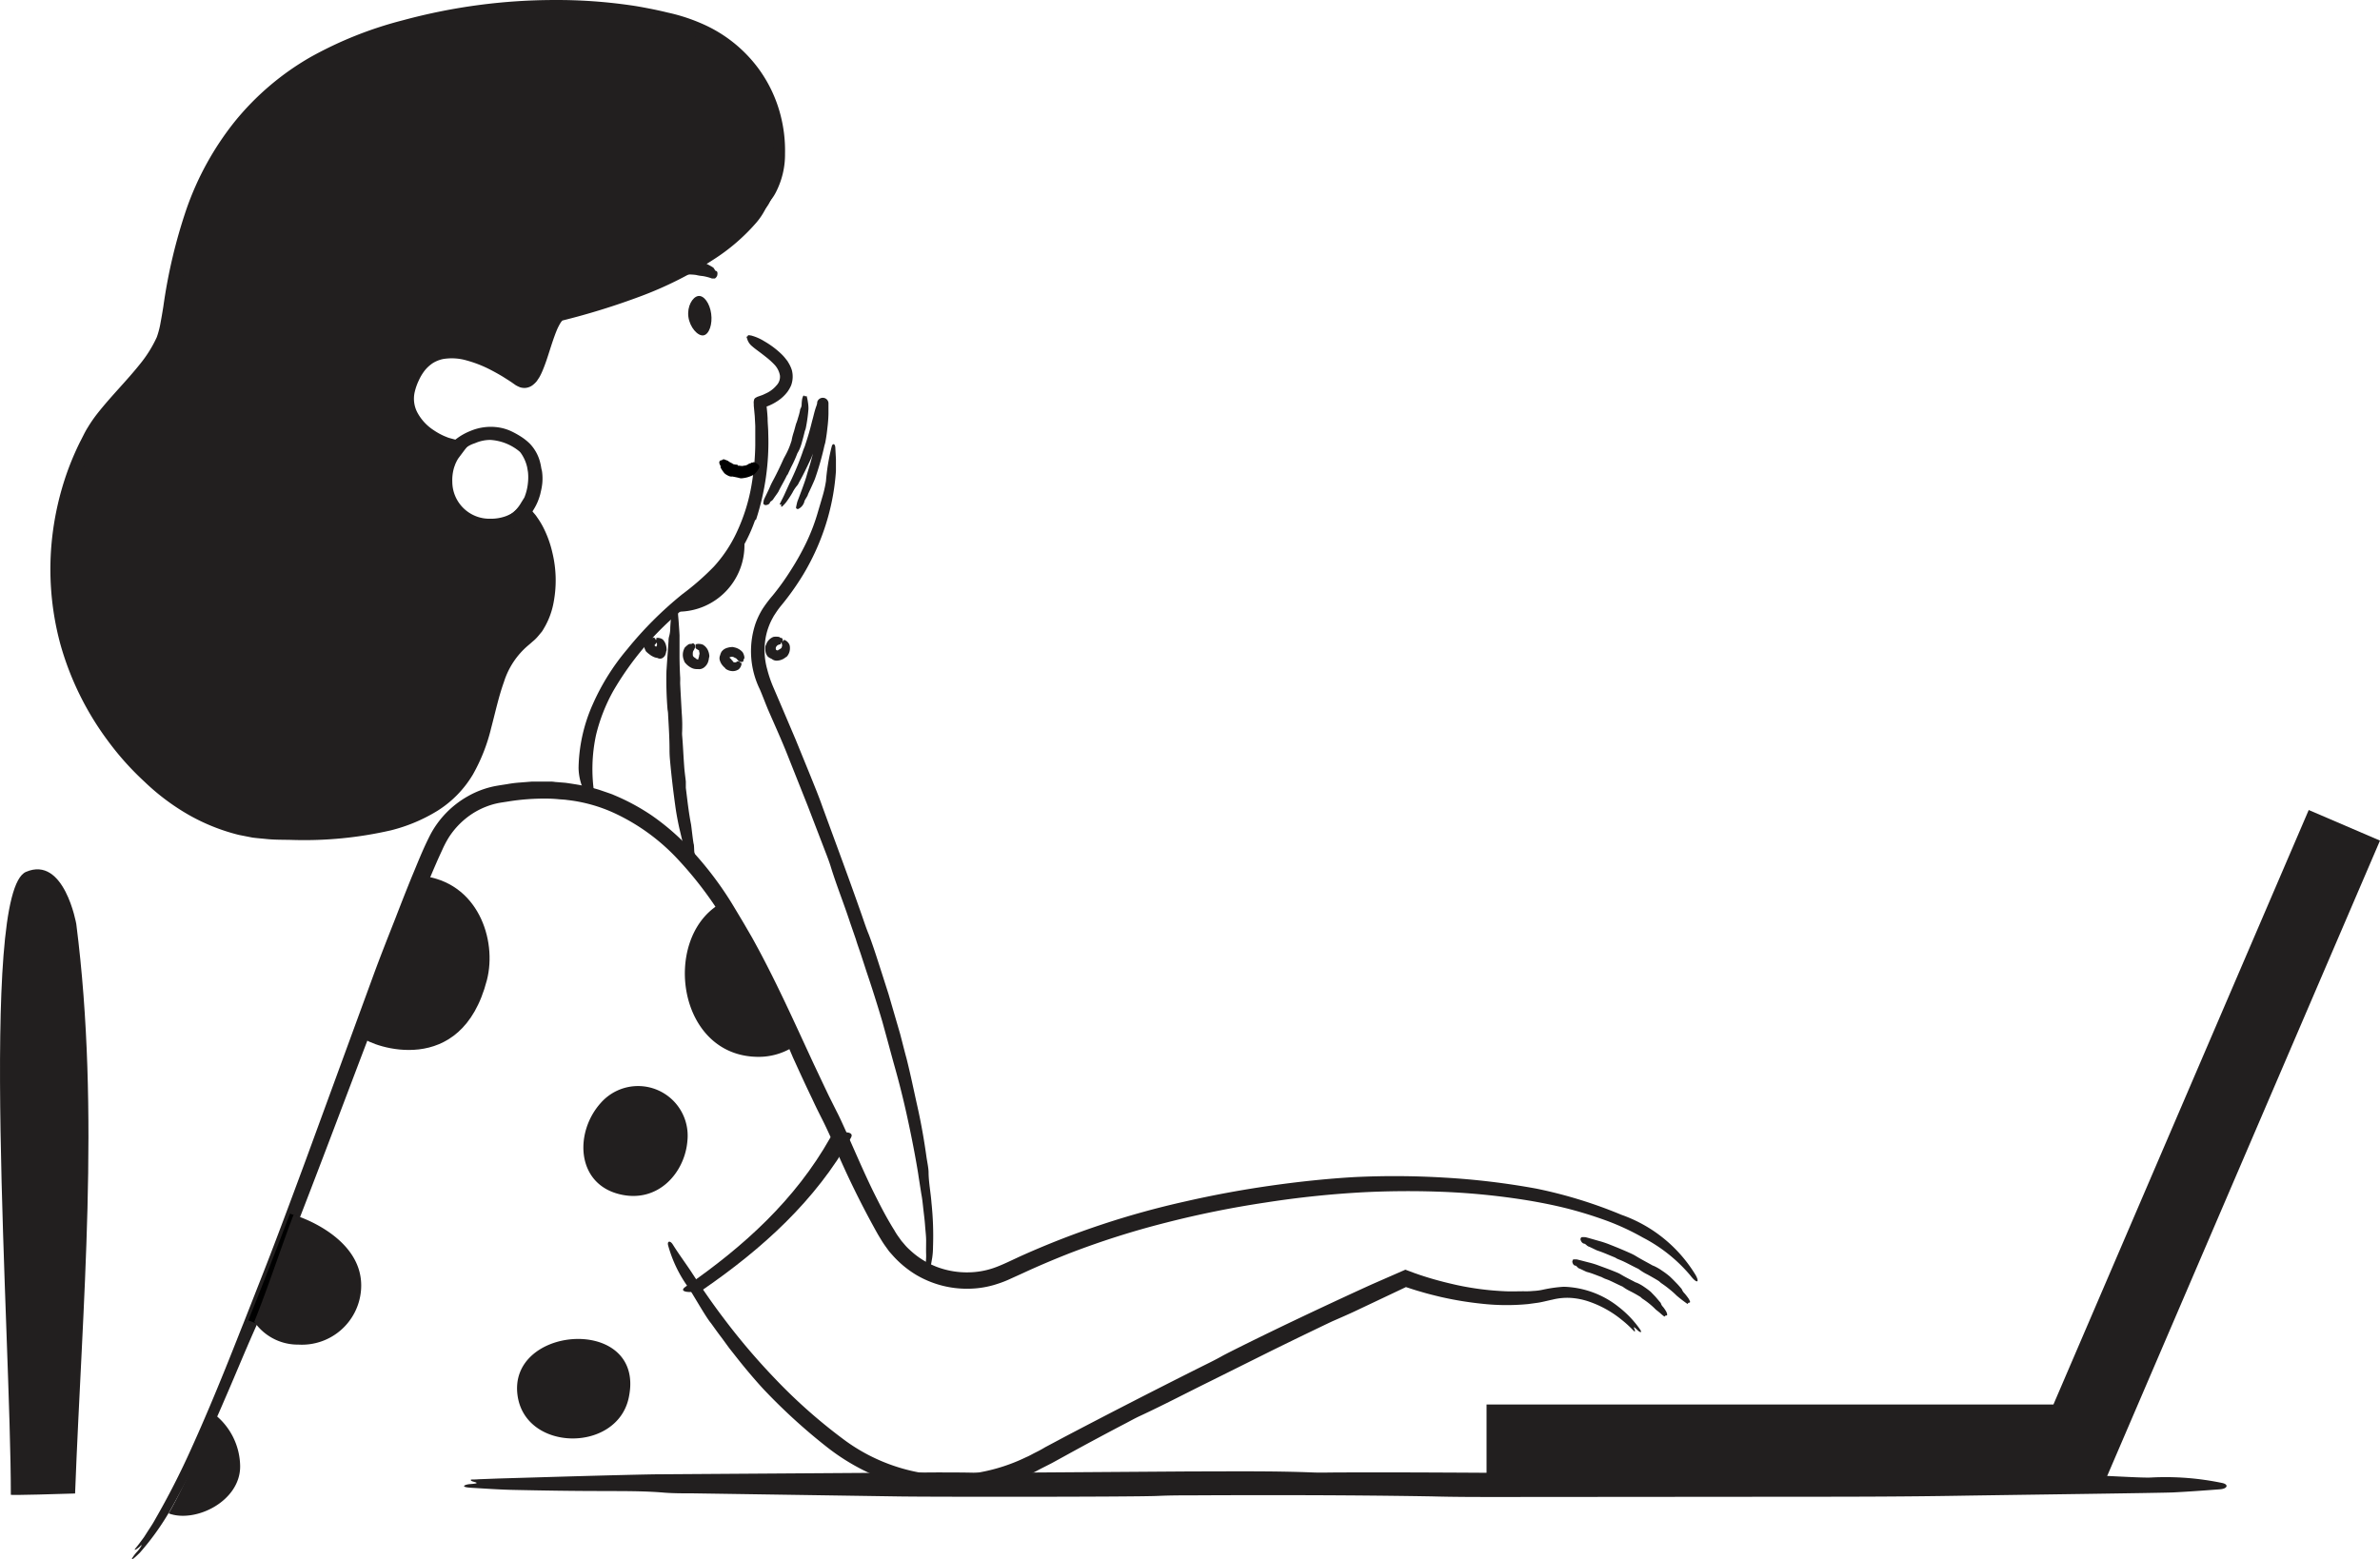 <svg xmlns="http://www.w3.org/2000/svg" width="243.316" height="159.446" viewBox="0 0 243.316 159.446">
  <g id="Survey_Researchers" data-name="Survey Researchers" transform="translate(54.579 5.308)">
    <path id="Path_20146" data-name="Path 20146" d="M-1.83,102.1c-2.61,10.123-11.679,6.835-12.787,5.86,2.446-6.618,4.379-12.468,6.069-16.517h0C-2.757,92.025-.77,97.992-1.83,102.1Z" transform="translate(-2.97 -7.191)" fill="#221f1f"/>
    <path id="Path_20147" data-name="Path 20147" d="M32.173,109.15a6.621,6.621,0,0,1-3.575,1.04c-8.3,0-9.894-11.984-4.05-15.586A108.6,108.6,0,0,1,32.173,109.15Z" transform="translate(-5.622 -7.427)" fill="#221f1f"/>
    <path id="Path_20148" data-name="Path 20148" d="M20.367,61.7a6.792,6.792,0,0,0,6.73-7.012S23.287,58.865,20.367,61.7Z" transform="translate(-5.571 -4.459)" fill="#221f1f"/>
    <path id="Path_20149" data-name="Path 20149" d="M27.368,50.625A16.068,16.068,0,0,1,22.242,57.9L19.828,59.88a30.756,30.756,0,0,0-6.985,8.263A17.887,17.887,0,0,0,11.107,72.6a16.559,16.559,0,0,0-.176,6.016c.08.613-.255.634-.682.143a4.54,4.54,0,0,1-.629-1.065,5.751,5.751,0,0,1-.3-1.711,16.6,16.6,0,0,1,1.46-6.537,23.194,23.194,0,0,1,3.506-5.6,37.815,37.815,0,0,1,5.659-5.653,26.544,26.544,0,0,0,3.2-2.8,13.841,13.841,0,0,0,2.323-3.474,18.774,18.774,0,0,0,1.55-4.961,26.586,26.586,0,0,0,.367-3.964v-2l-.053-1-.1-1.065v-.181a1.061,1.061,0,0,1,.058-.5.393.393,0,0,1,.181-.155.878.878,0,0,1,.23-.106c.154-.059.389-.133.468-.17l.319-.15a3.024,3.024,0,0,0,1.066-.81,1.264,1.264,0,0,0,.351-1.027,2.16,2.16,0,0,0-.532-1.066,7.642,7.642,0,0,0-.916-.83c-.624-.5-1.065-.789-1.375-1.066a1.523,1.523,0,0,1-.5-.692.585.585,0,0,0-.059-.17c-.021-.058-.037-.118,0-.144s.048,0,.054,0h0l.08-.138h.1l.213.031a4.983,4.983,0,0,1,1.338.586,8.964,8.964,0,0,1,1.774,1.332,4.184,4.184,0,0,1,.405.454l.192.244.17.288a3.4,3.4,0,0,1,.278.645,2.612,2.612,0,0,1-.075,1.545,3.58,3.58,0,0,1-.362.644,4.041,4.041,0,0,1-.98.928A5.468,5.468,0,0,1,28.6,39h-.048v.081l.037.373c.027.25.043.505.058.756,0,.533.064,1.017.064,1.529A25.467,25.467,0,0,1,27.459,50.6Z" transform="translate(-4.75 -2.753)" fill="#221f1f"/>
    <line id="Line_318" data-name="Line 318" transform="translate(-7.177 39.934)" fill="none" stroke="#000" stroke-width="0.794"/>
    <path id="Path_20150" data-name="Path 20150" d="M24.456,15.608c-1.189,2.024-7.417,7.459-21.371,10.912-1.737.426-2.376,7.864-3.932,6.761-1.95-1.38-9.388-6.255-11.722.816-1.119,3.442,2.233,5.93,4.864,6.469a4.89,4.89,0,0,0,.564,6.893,4.89,4.89,0,0,0,6.565-.212C2.4,50.2,2.952,57.45-.4,59.97-7.966,65.693,1.47,81.048-26.513,79.865-35.2,79.5-42.572,72.15-46.093,64.2a28.842,28.842,0,0,1,1.172-25.138c1.8-3.282,5.86-6.222,7.273-9.681,1.545-3.7.532-23.731,21.014-30.988,9.591-3.4,21.547-4.263,31.377-1.6C26.6.013,26.635,11.91,24.456,15.608Z" transform="translate(-0.457 -0.04)" fill="#221f1f"/>
    <path id="Path_20151" data-name="Path 20151" d="M-45,41.074a28.162,28.162,0,0,0-1.285,20.4,26.456,26.456,0,0,0,2.1,4.795,31.092,31.092,0,0,0,2.915,4.364,29.252,29.252,0,0,0,3.65,3.73,21.4,21.4,0,0,0,4.331,2.915,16.557,16.557,0,0,0,7.257,1.833,52.806,52.806,0,0,0,7.747-.234A25.884,25.884,0,0,0-13.2,77.812a12.262,12.262,0,0,0,4.4-2.457A10.524,10.524,0,0,0-6.034,71.2a46.729,46.729,0,0,0,1.46-5.077A22.475,22.475,0,0,1-3.731,63.5a9.78,9.78,0,0,1,1.375-2.483,3.888,3.888,0,0,1,.468-.533,5.853,5.853,0,0,1,.506-.532l.56-.469.437-.394A5.466,5.466,0,0,0,.841,57.053a9.8,9.8,0,0,0,.437-2.461A12.793,12.793,0,0,0,1.1,52.055a11.121,11.121,0,0,0-.746-2.419A3.821,3.821,0,0,0,.073,49.1l-.144-.278-.176-.255L-.4,48.342a.508.508,0,0,0-.09-.118c-.065-.064-.123-.165-.187-.192l-.128.106-.165.117-.044.032-.09.048-.193.112a3.873,3.873,0,0,1-.394.192,5.77,5.77,0,0,1-5.035-.218,5.062,5.062,0,0,1-1.359-1.108,5.331,5.331,0,0,1-.878-1.5,5.794,5.794,0,0,1-.23-3.4,5.612,5.612,0,0,1,.17-.575l.106-.288L-8.8,41.3a2.111,2.111,0,0,1,.288-.437c-.069-.043-.208-.054-.3-.1l-.16-.053-.245-.1a8.911,8.911,0,0,1-1.321-.7,6.787,6.787,0,0,1-2.131-2.131,4.689,4.689,0,0,1-.592-3.032A7.546,7.546,0,0,1-13.087,34c.074-.24.165-.463.25-.7a7.2,7.2,0,0,1,.714-1.332,4.674,4.674,0,0,1,2.441-1.864A5.977,5.977,0,0,1-6.668,30a15.437,15.437,0,0,1,5.26,2.312l.532.352a.5.5,0,0,0,.218.106.281.281,0,0,0,.2-.112,1.044,1.044,0,0,0,.138-.2,4.642,4.642,0,0,0,.2-.431c.261-.618.469-1.3.688-1.982s.431-1.375.708-2.073a7.8,7.8,0,0,1,.533-1.066,3.26,3.26,0,0,1,.41-.532,1.712,1.712,0,0,1,.7-.416A69.008,69.008,0,0,0,13.307,22.49a46.618,46.618,0,0,0,4.876-2.43,26.257,26.257,0,0,0,4.39-3.111c1.188-1.065,1.518-1.6,1.641-1.471s0,.267-.149.624a6.764,6.764,0,0,1-.916,1.364,20.094,20.094,0,0,1-4.412,3.793,37.773,37.773,0,0,1-7.412,3.73,72.792,72.792,0,0,1-7.992,2.478l-.027.027a1.408,1.408,0,0,0-.186.244,5.53,5.53,0,0,0-.4.81c-.244.608-.463,1.274-.681,1.956s-.432,1.369-.741,2.1a6.161,6.161,0,0,1-.278.586c-.08.15-.192.293-.282.442A2.275,2.275,0,0,1,.381,34a1.422,1.422,0,0,1-.89.363A1.55,1.55,0,0,1-.982,34.3a3.1,3.1,0,0,1-.458-.218l-.458-.32-.293-.192-.58-.367q-.592-.357-1.2-.671a12.35,12.35,0,0,0-2.483-.98,5.423,5.423,0,0,0-2.424-.144,3.231,3.231,0,0,0-1.023.405,3.668,3.668,0,0,0-.831.751,5.061,5.061,0,0,0-.624,1.04,5.779,5.779,0,0,0-.41,1.166,3.03,3.03,0,0,0,.3,2.163,4.942,4.942,0,0,0,1.652,1.759,6.758,6.758,0,0,0,1.118.613l.15.058.122.053.17.059.709.192c.474.133.942.24,1.4.357l-.58.756c-.192.261-.4.533-.586.783a3.228,3.228,0,0,0-.213.383l-.081.171-.128.352a4.49,4.49,0,0,0-.192,1.507A3.794,3.794,0,0,0-4.1,47.737l.12,0a4.451,4.451,0,0,0,1.524-.261,4.139,4.139,0,0,0,.682-.33.915.915,0,0,0,.139-.1l.155-.122.319-.251.65-.565c.235.251.475.533.709.8l.346.405c.112.128.207.293.261.362a8.057,8.057,0,0,1,.655,1.119A10.98,10.98,0,0,1,2.3,51.181,12.035,12.035,0,0,1,2.449,56.2a8.017,8.017,0,0,1-.864,2.494c-.112.192-.218.393-.346.58L.8,59.8a3.869,3.869,0,0,1-.5.484l-.267.235-.213.181a8.056,8.056,0,0,0-2.467,3.73c-.532,1.476-.874,3.075-1.3,4.684a18.26,18.26,0,0,1-1.865,4.763,11.042,11.042,0,0,1-3.639,3.73A16.9,16.9,0,0,1-14.2,79.6a39.587,39.587,0,0,1-10.006.985c-.916-.031-1.817,0-2.749-.1-.469-.048-.938-.081-1.407-.144l-1.379-.271a20.243,20.243,0,0,1-5.19-2.084,23.126,23.126,0,0,1-4.486-3.378,29.132,29.132,0,0,1-3.692-4.124,30.146,30.146,0,0,1-4.875-9.879,29.314,29.314,0,0,1-.847-10.97,30.066,30.066,0,0,1,1.519-6.623A29.256,29.256,0,0,1-45.994,39.9c.272-.5.491-1.012.81-1.513a14.032,14.032,0,0,1,.98-1.417c1.407-1.785,3-3.351,4.369-5.072a12.739,12.739,0,0,0,1.694-2.718,8.777,8.777,0,0,0,.394-1.518c.1-.533.192-1.065.282-1.636a54.084,54.084,0,0,1,2.35-9.921A30.223,30.223,0,0,1-30.18,7.139,27.732,27.732,0,0,1-22.407.522a39.518,39.518,0,0,1,9.447-3.761A59.384,59.384,0,0,1,2.492-5.307a52.529,52.529,0,0,1,7.757.533c.64.085,1.279.207,1.919.33s1.273.261,1.907.416a18.511,18.511,0,0,1,3.762,1.247,14.175,14.175,0,0,1,5.477,4.4A13.921,13.921,0,0,1,25.68,6.66a14.38,14.38,0,0,1,.41,3.73,8.451,8.451,0,0,1-.959,4.012,4.55,4.55,0,0,1-.715,1.007c-.159.139-.186.043-.111-.245s.24-.783.372-1.507a15.292,15.292,0,0,0-.287-6.7,12.724,12.724,0,0,0-3.2-5.664,13.976,13.976,0,0,0-5.621-3.4,41.43,41.43,0,0,0-6.783-1.4,52.206,52.206,0,0,0-7.022-.373A57.58,57.58,0,0,0-12.3-2,43.554,43.554,0,0,0-19.023.336a28.875,28.875,0,0,0-6.021,3.65,26.153,26.153,0,0,0-6.686,7.991,36.089,36.089,0,0,0-3.538,9.948c-.384,1.748-.651,3.511-.954,5.328-.08.453-.165.916-.271,1.39-.069.245-.112.474-.208.746a5.766,5.766,0,0,1-.3.725,13.943,13.943,0,0,1-1.529,2.467c-1.156,1.507-2.44,2.808-3.6,4.155a18.875,18.875,0,0,0-1.6,2.057,22.169,22.169,0,0,0-1.22,2.28Z" transform="translate(-0.413)" fill="#221f1f"/>
    <path id="Path_20152" data-name="Path 20152" d="M-4.657,49.72a2.008,2.008,0,0,1,.5,1.065c0,.139-.155.319-.282.24a3.04,3.04,0,0,1-.709-.532,4.728,4.728,0,0,1-.879-1.471A5.652,5.652,0,0,1-6.4,46.7a4.793,4.793,0,0,1,1.1-2.717,6.032,6.032,0,0,1,2.392-1.716,5.332,5.332,0,0,1,2.958-.351,4.766,4.766,0,0,1,1.263.4,9.149,9.149,0,0,1,.953.533,5.646,5.646,0,0,1,.885.7,4.269,4.269,0,0,1,1.1,2.056c.064.24.08.5.154.73a5.076,5.076,0,0,1,.059.863,4.692,4.692,0,0,1-.064.736c-.038.261-.106.532-.166.8a6.546,6.546,0,0,1-.271.789,5.433,5.433,0,0,1-.346.681,6.466,6.466,0,0,1-.533.778,4.958,4.958,0,0,1-3.522,1.6l-.341.026a.964.964,0,0,1-.282-.074,5.614,5.614,0,0,0-1.065-.352,7.84,7.84,0,0,1-1.434-.576,2.287,2.287,0,0,1-.617-.5c-.166-.181.047-.213.112-.186.2.1.106-.075.132-.133a.128.128,0,0,1,.043-.058,3.415,3.415,0,0,0,.384.165,7.034,7.034,0,0,0,.927.272c.709.165,1.476.266,1.6.3H-.8s.3-.043.629-.08A3.659,3.659,0,0,0,2.281,49.6l.33-.532a5.376,5.376,0,0,0,.368-1.529,5.254,5.254,0,0,0,0-1.065c-.043-.283-.081-.479-.085-.506a4.047,4.047,0,0,0-.666-1.476A1.284,1.284,0,0,0,2,44.275,5.149,5.149,0,0,0-.879,43.182a3.919,3.919,0,0,0-1.539.326c-.091.037-.187.064-.277.1a3.107,3.107,0,0,0-.336.16,4.313,4.313,0,0,0-1.433,1.321A3.518,3.518,0,0,0-5.125,46.8c0,.069-.032.207-.043.383a3.064,3.064,0,0,0,0,.6,4.782,4.782,0,0,0,.069.607c.043.181.09.325.117.4A3.782,3.782,0,0,0-4.657,49.72Z" transform="translate(-3.581 -3.505)" fill="#221f1f"/>
    <path id="Path_20153" data-name="Path 20153" d="M112.226,125.318a14.463,14.463,0,0,1,7.646,6.208c.427.8.064.831-.565,0a15.888,15.888,0,0,0-4.859-3.874,25.384,25.384,0,0,0-3.661-1.705c-1.065-.389-2.27-.783-3.623-1.145s-2.834-.666-4.374-.928a72.07,72.07,0,0,0-9.346-.911c-2.968-.1-5.6-.031-7.364.054a99.908,99.908,0,0,0-10.224,1.065,101.277,101.277,0,0,0-10.081,2.036,86,86,0,0,0-9.953,3.159c-1.6.629-3.2,1.305-4.795,2.046l-1.177.533a10.868,10.868,0,0,1-1.348.532,9.6,9.6,0,0,1-2.846.5,10.183,10.183,0,0,1-5.541-1.444,10.472,10.472,0,0,1-2.238-1.838l-.474-.533-.426-.592c-.278-.393-.491-.766-.73-1.161a92.271,92.271,0,0,1-4.673-9.591c-.319-.709-.64-1.412-.98-2.088s-.708-1.4-1.039-2.132c-.688-1.417-1.338-2.845-1.983-4.262A121.885,121.885,0,0,0,20.4,95a38.143,38.143,0,0,0-4.795-6.233,20.836,20.836,0,0,0-6.25-4.491,15.629,15.629,0,0,0-4.891-1.364c-.165-.031-.437-.043-.789-.069a12.356,12.356,0,0,0-1.305-.069,22.958,22.958,0,0,0-3.879.288c-.373.064-.789.112-1.156.192a7.383,7.383,0,0,0-1.114.336,7.714,7.714,0,0,0-2.132,1.241,8.131,8.131,0,0,0-1.737,1.966,10.626,10.626,0,0,0-.64,1.231c-.207.447-.416.9-.613,1.358-1.6,3.677-3.016,7.5-4.188,10.582l-2.4,6.367c-3.33,8.733-6.6,17.524-10.086,26.225-.5,1.236-1,2.573-1.513,3.681-1.178,2.579-2.254,5.259-3.416,7.917a117.8,117.8,0,0,1-5.291,10.859,26.809,26.809,0,0,1-3.409,4.876c-1.3,1.278-.741.41-.336-.043a3.385,3.385,0,0,0,.49-.651c.054-.1,0-.1-.043-.048a1.96,1.96,0,0,1-.532.416c-.128.021-.128.048-.091-.026s.251-.3.629-.821l.315-.426.341-.533c.24-.378.533-.793.794-1.278a80.245,80.245,0,0,0,3.73-7.316c2.515-5.541,4.795-11.514,5.27-12.671.058-.143.868-2.21,2.073-5.28s2.738-7.182,4.294-11.391l6.964-19.026c.687-1.875,1.433-3.756,2.168-5.622.091-.218.746-1.961,1.759-4.454.533-1.257,1.065-2.664,1.854-4.215a9.735,9.735,0,0,1,3.874-3.985,9.247,9.247,0,0,1,2.664-1.007c.458-.091.884-.149,1.315-.218a11.857,11.857,0,0,1,1.289-.165l1.258-.1H2.682a2.859,2.859,0,0,1,.57.038l1.065.085c.692.1,1.342.2,1.918.319s1.065.261,1.5.389c.837.288,1.375.464,1.5.533A21.969,21.969,0,0,1,13.1,84.473a24.326,24.326,0,0,1,3.335,2.782,35.045,35.045,0,0,1,5.211,6.767l.868,1.45.853,1.47c2.376,4.263,4.321,8.648,6.335,12.984.506,1.066,1.017,2.163,1.535,3.24l.8,1.6c.277.532.533,1.1.783,1.651,1,2.206,1.918,4.4,2.963,6.538.532,1.065,1.065,2.131,1.694,3.2q.224.389.464.767a6.406,6.406,0,0,0,.474.73l.245.346.271.314a5.078,5.078,0,0,0,.581.607,8.365,8.365,0,0,0,2.829,1.764,8.7,8.7,0,0,0,3.3.532,8.241,8.241,0,0,0,2.376-.42c.928-.309,1.972-.848,2.989-1.306a87.093,87.093,0,0,1,16.64-5.514q4.263-.975,8.615-1.6c2.888-.416,5.8-.729,8.727-.9a84.876,84.876,0,0,1,9.17.054,75.9,75.9,0,0,1,9.426,1.129,47.017,47.017,0,0,1,8.647,2.659Z" transform="translate(-1.083 -6.417)" fill="#221f1f"/>
    <path id="Path_20154" data-name="Path 20154" d="M120.389,132.033c-.213-.027-.335-.181-.41-.416-.027-.075.054-.251.118-.255a2.787,2.787,0,0,1,.373,0c.069,0,1.161.325,1.539.426a10.519,10.519,0,0,1,1.065.373c.715.282,1.423.576,2.132.9a4.636,4.636,0,0,1,.453.245c.506.309,1.028.58,1.545.868a1.2,1.2,0,0,0,.267.128,5.062,5.062,0,0,1,.841.485,7.719,7.719,0,0,1,.816.613c.192.186.379.368.559.559a7.787,7.787,0,0,1,.533.586.549.549,0,0,1,.133.181,1.114,1.114,0,0,0,.267.389,6.571,6.571,0,0,1,.41.533,1.626,1.626,0,0,1,.143.293c.043.1-.08.132-.112.117s-.08.054-.111.091a.086.086,0,0,1-.038.037,13.277,13.277,0,0,1-1.114-.857,7.929,7.929,0,0,0-.687-.613,10.17,10.17,0,0,0-.842-.629,2.161,2.161,0,0,1-.24-.2c-.026-.048-1.252-.746-1.311-.762a5.473,5.473,0,0,1-.745-.464.55.55,0,0,0-.15-.091c-.458-.218-.905-.464-1.364-.687-.234-.112-.474-.208-.719-.309l-.123-.069a.939.939,0,0,0-.159-.085c-.576-.23-1.14-.491-1.732-.682-.139-.043-.752-.367-.911-.416S120.474,132.038,120.389,132.033Z" transform="translate(-12.975 -10.158)" fill="#221f1f"/>
    <path id="Path_20155" data-name="Path 20155" d="M119.416,134.458c-.187,0-.293-.159-.346-.389,0-.069.058-.245.112-.251a2.453,2.453,0,0,1,.33,0c.065,0,1.013.256,1.338.336a8.174,8.174,0,0,1,.928.293c.623.229,1.247.453,1.864.714a2.7,2.7,0,0,1,.4.2c.442.267.9.49,1.359.729a.716.716,0,0,0,.24.106,4.133,4.133,0,0,1,.741.411,7.68,7.68,0,0,1,.714.532l.479.5.453.533a.4.4,0,0,1,.107.16.857.857,0,0,0,.223.356,3.694,3.694,0,0,1,.325.485,1.224,1.224,0,0,1,.091.282.1.1,0,0,1-.128.1c-.027-.016-.085.043-.118.08s-.031.027-.043.027a3.824,3.824,0,0,1-.431-.352c-.213-.186-.447-.352-.485-.4a7.788,7.788,0,0,0-.586-.532,8.2,8.2,0,0,0-.725-.533,1.256,1.256,0,0,1-.2-.176q-.551-.344-1.135-.634a4.471,4.471,0,0,1-.645-.389.452.452,0,0,0-.128-.074c-.4-.176-.789-.379-1.188-.56-.2-.1-.421-.165-.629-.25l-.106-.059c-.048,0-.091-.053-.138-.069-.506-.181-1-.4-1.519-.532-.122-.032-.655-.315-.793-.357S119.48,134.464,119.416,134.458Z" transform="translate(-12.907 -10.341)" fill="#221f1f"/>
    <path id="Path_20156" data-name="Path 20156" d="M21.271,136.534a13.322,13.322,0,0,1-2.062-4.3c-.112-.432.2-.533.485-.075.533.853,1.146,1.694,1.732,2.558.181.255,1.6,2.525,3.426,4.928a66.984,66.984,0,0,0,5.216,6.148,54.7,54.7,0,0,0,7.331,6.469,18.642,18.642,0,0,0,8.994,3.416,18.242,18.242,0,0,0,9.4-1.774c.33-.133.645-.325.97-.485s.639-.325.975-.532l2-1.066q6.873-3.612,13.816-7.092c.767-.383,1.566-.767,2.291-1.177.6-.335,4.049-2.051,7.577-3.73s7.129-3.335,7.96-3.7l3.2-1.4.912.341.6.208c.4.132.805.261,1.21.378.816.24,1.641.442,2.467.629a29.062,29.062,0,0,0,5.025.651c.629.031,1.289,0,1.864,0a7.705,7.705,0,0,0,.991-.032,5.59,5.59,0,0,0,.991-.128,13.883,13.883,0,0,1,2.131-.3,9.425,9.425,0,0,1,5.626,2.073,10.489,10.489,0,0,1,2.036,2.094c.533.709.054.464-.149.245-.618-.613-.213,0-.234.091s0,.085-.054.069l-.352-.346a9.914,9.914,0,0,0-.938-.836,10.8,10.8,0,0,0-3.3-1.854,7.141,7.141,0,0,0-1.987-.4,6.23,6.23,0,0,0-1.785.176c-.6.128-1.156.277-1.6.335l-.911.123a22.935,22.935,0,0,1-4.795-.043,35.019,35.019,0,0,1-4.141-.688c-.692-.165-1.379-.335-2.03-.532-.325-.091-.639-.187-.948-.288l-.57-.187-4.795,2.27c-.869.421-1.759.805-2.664,1.2-.208.09-3.234,1.539-6.256,3.026l-6.223,3.1c-2.408,1.183-4.795,2.44-7.214,3.565-.479.218-.959.485-1.433.735q-3.064,1.6-6.09,3.266l-1.513.831c-.533.278-1.065.533-1.6.827a14.156,14.156,0,0,1-1.651.708,14.592,14.592,0,0,1-1.705.576,19.368,19.368,0,0,1-7.31.756c-.442-.058-.885-.1-1.316-.2-.533-.128-1.1-.218-1.636-.383a21.847,21.847,0,0,1-7.715-3.858,59.28,59.28,0,0,1-6.3-5.706c-.458-.464-1.711-1.871-2.893-3.368l-.874-1.108-.778-1.065c-.5-.651-.874-1.2-1.1-1.5C23.039,139.54,21.7,137.142,21.271,136.534Z" transform="translate(-5.483 -10.195)" fill="#221f1f"/>
    <path id="Path_20157" data-name="Path 20157" d="M22.934,135.839c6.042-4.172,11.461-9.058,15.1-15.526.484-.857-1.807-.559-2.132.032-3.575,6.34-8.861,11.13-14.79,15.223-1.023.708,1.294.639,1.827.271Z" transform="translate(-5.607 -9.298)" fill="#221f1f"/>
    <path id="Path_20158" data-name="Path 20158" d="M36.029,47.535a20.672,20.672,0,0,1,.592-3.559c.091-.33.341-.278.362.128l.064,1.2v1.214a23.138,23.138,0,0,1-.8,4.662,23.94,23.94,0,0,1-2.515,5.861,26.873,26.873,0,0,1-2.264,3.2,8.145,8.145,0,0,0-.532.715l-.235.356-.207.379a6.735,6.735,0,0,0-.581,1.6,7.249,7.249,0,0,0,.112,3.506,12.254,12.254,0,0,0,.6,1.769l.767,1.79,1.528,3.592,1.476,3.618c.426,1.065.874,2.131,1.257,3.229,1.364,3.73,2.749,7.433,4.06,11.189.218.624.427,1.268.672,1.86.1.245.4,1.065.766,2.185s.816,2.536,1.274,3.965l1.183,4.065c.309,1.183.532,2.089.634,2.43.426,1.678.772,3.383,1.151,5.073s.677,3.409.916,5.131c.075.49.187,1.012.208,1.465,0,1.065.223,2.131.3,3.2a32.2,32.2,0,0,1,.155,4.481,8.009,8.009,0,0,1-.08,1.1c-.065.363-.123.725-.187,1.065-.112.651-.229.267-.224.038,0-.666-.112-.139-.181-.085s-.054.037-.069,0a3.325,3.325,0,0,1,0-.384c0-.24.053-.57.037-.975s0-.885,0-1.39-.075-1.066-.112-1.6-.117-1.114-.176-1.651-.112-1.066-.2-1.5c-.143-.916-.25-1.6-.288-1.833,0-.058-.128-.857-.346-2.051s-.532-2.765-.89-4.379-.773-3.24-1.14-4.551-.634-2.312-.729-2.664L41.8,102.84c-.047-.165-.772-2.627-1.6-5.062-.2-.613-.4-1.226-.587-1.8s-.389-1.108-.532-1.6L38.5,92.7c-.634-1.95-1.413-3.863-2.009-5.819-.123-.383-.267-.778-.416-1.161l-1.9-4.945-1.956-4.918c-.655-1.684-1.406-3.324-2.131-4.992-.122-.3-.245-.6-.362-.905-.155-.384-.3-.767-.464-1.14a8.885,8.885,0,0,1-.448-6.687,7.793,7.793,0,0,1,.752-1.561,13.28,13.28,0,0,1,1.013-1.338,25.2,25.2,0,0,0,1.833-2.552,26.461,26.461,0,0,0,1.6-2.851,20.012,20.012,0,0,0,1.2-3.165c.091-.3.278-.938.464-1.572A11.917,11.917,0,0,0,36.029,47.535Z" transform="translate(-6.165 -3.647)" fill="#221f1f"/>
    <path id="Path_20159" data-name="Path 20159" d="M34.052,49.263A1.187,1.187,0,0,1,33.44,50c-.1.048-.255-.048-.24-.149.043-.208.085-.41.139-.607.048-.118.756-1.956.932-2.595s.384-1.221.533-1.838A18.346,18.346,0,0,0,35.47,41a4.55,4.55,0,0,1,.054-.853,3.366,3.366,0,0,0,0-.729v-.17l.421-.032h0l.4.091h0l-.091.367c-.122.5-.244.991-.372,1.492a4,4,0,0,0-.112.5,12.96,12.96,0,0,1-.458,1.6c-.24.741-.533,1.476-.608,1.64-.383.81-.766,1.625-1.214,2.409a1.161,1.161,0,0,1-.2.325,3.524,3.524,0,0,0-.453.692,11.314,11.314,0,0,1-.634.965,3.519,3.519,0,0,1-.383.421c-.118.128-.166,0-.144-.075.064-.165-.058-.08-.106-.09a.085.085,0,0,1-.048,0,2.964,2.964,0,0,1,.15-.326c.09-.186.223-.431.341-.692.24-.532.485-1.065.533-1.172,0,0,.1-.192.229-.474s.3-.651.458-1.034c.33-.767.618-1.6.671-1.763s.133-.346.208-.533c0-.037.218-.655.4-1.284s.33-1.263.347-1.311c.143-.5.24-1.013.426-1.5a1.929,1.929,0,0,0,.08-.3v-.085a.591.591,0,0,1,.533-.442.58.58,0,0,1,.576.352.562.562,0,0,1,.043.165v1.14a13.872,13.872,0,0,1-.106,1.4c-.048.464-.112.948-.2,1.412a1.933,1.933,0,0,1-.058.251c-.032.106-.059.207-.081.314a28.918,28.918,0,0,1-.927,3.224c-.081.244-.6,1.353-.719,1.6C34.41,48.683,34.052,49.109,34.052,49.263Z" transform="translate(-6.399 -3.266)" fill="#221f1f"/>
    <path id="Path_20160" data-name="Path 20160" d="M30.413,49.3c-.054.192-.23.277-.469.293-.074,0-.229-.112-.223-.165a3.044,3.044,0,0,1,.053-.342c0-.069.479-1,.613-1.326s.293-.613.453-.916q.48-.919.9-1.865c.059-.143.139-.277.208-.41a7.641,7.641,0,0,0,.623-1.444.842.842,0,0,0,.064-.255,6.972,6.972,0,0,1,.224-.82c.106-.373.2-.757.24-.842.091-.213.139-.426.208-.644a6.2,6.2,0,0,0,.17-.655.441.441,0,0,1,.048-.187.822.822,0,0,0,.117-.41,4.162,4.162,0,0,1,.054-.575,1.567,1.567,0,0,1,.1-.288c.032-.091.155-.048.166,0s.091,0,.138,0a.106.106,0,0,1,.054,0,4.13,4.13,0,0,1,.128.617,3.606,3.606,0,0,1,.054.719,16.1,16.1,0,0,1-.272,1.95,1.962,1.962,0,0,1-.1.293c0,.053-.352,1.385-.384,1.433a3.609,3.609,0,0,1-.346.783.682.682,0,0,0-.069.155,12.7,12.7,0,0,1-.607,1.326c-.106.23-.213.448-.314.672,0,.043-.054.074-.075.111a.857.857,0,0,0-.085.15c-.255.532-.565,1.027-.816,1.555-.064.123-.453.64-.532.778S30.435,49.224,30.413,49.3Z" transform="translate(-6.266 -3.248)" fill="#221f1f"/>
    <path id="Path_20161" data-name="Path 20161" d="M21.9,86.923a1.263,1.263,0,0,1-.091,1.114c-.064.117-.309.155-.367.047-.118-.218-.23-.431-.326-.655-.026-.068-.2-.666-.367-1.342l-.431-1.817c-.16-.746-.3-1.5-.4-2.254-.213-1.539-.394-3.08-.532-4.625-.032-.341-.048-.687-.048-1.033,0-1.177-.075-2.356-.143-3.533a3.047,3.047,0,0,0-.059-.586,37.813,37.813,0,0,1-.112-3.927c.069-1.039.144-2.057.214-3.085a1.653,1.653,0,0,1,.047-.431,3.154,3.154,0,0,0,.129-.943c.026-.442.058-.878.117-1.315a4.6,4.6,0,0,1,.155-.64c.054-.192.2-.08.218,0,.037.2.122.043.187.032s.053,0,.068,0a2.722,2.722,0,0,1,.048.416c0,.244.043.569.064.9.048.672.1,1.37.091,1.5v1.945c0,.976.048,2,.064,2.2s0,.437,0,.655c0,.106.16,3.026.17,3.144a15.854,15.854,0,0,1,.032,1.816,2.7,2.7,0,0,0,0,.367c.091,1.034.128,2.078.207,3.118.032.532.112,1.065.171,1.6v.651c.159,1.252.287,2.5.532,3.73.048.288.192,1.667.267,1.993C21.87,86.129,21.838,86.763,21.9,86.923Z" transform="translate(-5.47 -4.987)" fill="#221f1f"/>
    <path id="Path_20162" data-name="Path 20162" d="M200.94,87.3l-28.159,65.6H109.6v-7.934h57.954l26.1-60.793Z" transform="translate(-12.204 -6.651)" fill="#221f1f"/>
    <path id="Path_20163" data-name="Path 20163" d="M-46.993,154.555h.091c.735-19.458,2.6-38.826.122-58.241,0,0-1.22-7.012-5.141-5.328-4.875,2.073-1.55,47.42-1.55,63.7C-53.472,154.747-48.155,154.6-46.993,154.555Z" transform="translate(0 -7.138)" fill="#221f1f"/>
    <line id="Line_319" data-name="Line 319" x1="0.091" y2="0.213" transform="translate(151.851 146.25)" fill="none" stroke="#000" stroke-width="0.794"/>
    <line id="Line_320" data-name="Line 320" x1="0.091" y2="0.213" transform="translate(160.487 146.25)" fill="none" stroke="#000" stroke-width="0.794"/>
    <path id="Path_20164" data-name="Path 20164" d="M169.1,157.863a28.3,28.3,0,0,1,7.321.559c.671.144.559.586-.251.645-1.6.122-3.2.24-4.795.319-.991.054-16.65.255-21.968.341-5.147.085-10.3.1-15.451.1l-31.436.026c-2.328,0-4.662,0-6.98-.064-7.992-.132-15.952-.143-23.939-.106-1.332,0-2.691,0-3.98.059-2.131.111-23.774.106-26.577.053l-20.907-.314c-.99,0-2.057,0-2.962-.069-2.132-.187-4.263-.155-6.394-.17-2.989,0-5.984-.048-8.962-.112-1.476-.027-2.935-.133-4.39-.218-1.321-.075-.6-.352-.138-.379,1.348-.091.255-.218.128-.33-.043-.043-.1-.091-.032-.122s.3,0,.789-.043l2.009-.075,6.149-.181c4.544-.132,9.308-.25,10.245-.25l28.388-.192c1.487,0,2.989,0,4.48.047l21.563-.149c4.155,0,8.322-.058,12.457.106.816.032,1.663,0,2.494,0,7.144-.031,14.284.032,21.424.069H118.31c.655,0,1.315.027,1.971.038.831,0,1.657.031,2.488.031,8.643-.027,17.285.064,25.927,0,1.992,0,11.487.181,13.783.149C163.759,157.612,167.957,157.911,169.1,157.863Z" transform="translate(-3.809 -12.081)" fill="#221f1f"/>
    <path id="Path_20165" data-name="Path 20165" d="M20.486,120.264c-.255,3.261-3.021,6.474-7.012,5.446-4.379-1.125-4.528-6.345-1.838-9.324a5.072,5.072,0,0,1,8.85,3.879Z" transform="translate(-4.789 -8.918)" fill="#221f1f"/>
    <path id="Path_20166" data-name="Path 20166" d="M-22.494,128.91c-1.412,3.73-2.84,7.405-4.262,10.922" transform="translate(-2.068 -9.976)" fill="none" stroke="#000" stroke-width="0.794"/>
    <path id="Path_20167" data-name="Path 20167" d="M14.086,147.655a7.89,7.89,0,0,1-.138.942c-1.183,5.659-10.577,5.568-11.371-.218C1.613,141.4,14.646,140.264,14.086,147.655Z" transform="translate(-4.245 -10.995)" fill="#221f1f"/>
    <path id="Path_20168" data-name="Path 20168" d="M-15.585,136.614a6.065,6.065,0,0,1-6.394,5.551,5.412,5.412,0,0,1-4.518-2.334c1.412-3.517,2.595-7.2,4.006-10.922C-22.336,128.889-15.127,131.137-15.585,136.614Z" transform="translate(-2.087 -9.976)" fill="#221f1f"/>
    <path id="Path_20169" data-name="Path 20169" d="M-28.644,156.226c.037,3.6-4.588,5.861-7.31,4.838,1.545-2.664,2.989-6.106,4.752-10.081A6.864,6.864,0,0,1-28.644,156.226Z" transform="translate(-1.384 -11.617)" fill="#221f1f"/>
    <path id="Path_20170" data-name="Path 20170" d="M17.49,65.149c.054-.08.155,0,.251.176a.857.857,0,0,1,.064.267.478.478,0,0,1-.048.16,1.478,1.478,0,0,0-.112.117.125.125,0,0,0,0,.086c0,.026.037.026.037.026h0l.054.038h0s.043.09.053.069,0,0,0-.037a.164.164,0,0,0,0-.043h0s.1,0,.086-.133V65.73l-.086-.1a.465.465,0,0,1-.043-.106.206.206,0,0,1,.032-.159c.037-.032.027-.091.031-.139a.174.174,0,0,0,0-.054.584.584,0,0,1,.309,0,.828.828,0,0,1,.352.15,1.34,1.34,0,0,1,.272.42,1.789,1.789,0,0,1,.117.634.432.432,0,0,1-.043.17,1.436,1.436,0,0,1-.091.352.731.731,0,0,1-.3.325.527.527,0,0,1-.474,0,.217.217,0,0,0-.1-.026,1.311,1.311,0,0,1-.42-.149,1.208,1.208,0,0,1-.208-.123c-.053-.031-.069-.053-.138-.1a2.732,2.732,0,0,1-.342-.3.5.5,0,0,1-.037-.069.268.268,0,0,0-.037-.091.687.687,0,0,1-.085-.469,1.521,1.521,0,0,1,.207-.453,1.521,1.521,0,0,1,.469-.3C17.315,65.111,17.49,65.175,17.49,65.149Z" transform="translate(-5.289 -5.235)" fill="#221f1f"/>
    <path id="Path_20171" data-name="Path 20171" d="M21.771,65.8c.118-.091.272,0,.32.213a.8.8,0,0,1-.043.272.383.383,0,0,0-.064.138.76.76,0,0,0-.069.1.523.523,0,0,0-.058.2,1.794,1.794,0,0,0,0,.223c0,.112.058.2.223.3a.533.533,0,0,1,.106.08c.1.1.208.091.245.043s0,0,0-.043a.271.271,0,0,1,.038-.143,1.027,1.027,0,0,0,.037-.214.43.43,0,0,0,0-.335s-.032,0,0-.054-.037-.1-.075-.128l-.192-.112a.682.682,0,0,1-.1-.112c-.032-.037,0-.155,0-.165v-.139a.168.168,0,0,1,0-.053.789.789,0,0,1,.346-.054,1.082,1.082,0,0,1,.437.1l.159.123a1.373,1.373,0,0,1,.272.335,1.648,1.648,0,0,1,.192.672.535.535,0,0,1-.037.2,1.826,1.826,0,0,1-.118.491,1.212,1.212,0,0,1-.352.464.827.827,0,0,1-.66.192h-.128a1.147,1.147,0,0,1-.5-.112,1.789,1.789,0,0,1-.389-.245,1.833,1.833,0,0,1-.346-.362.335.335,0,0,1-.037-.091c-.012-.04-.027-.079-.043-.118a1.446,1.446,0,0,1,.047-1.166c0-.1.352-.384.454-.442S21.729,65.831,21.771,65.8Z" transform="translate(-5.606 -5.283)" fill="#221f1f"/>
    <path id="Path_20172" data-name="Path 20172" d="M27.332,67.522c.031.133-.118.208-.315.16a.739.739,0,0,1-.234-.144.529.529,0,0,0-.1-.111.369.369,0,0,0-.186-.144,1.037,1.037,0,0,1-.166-.085.42.42,0,0,0-.341,0h0c-.053-.027-.08,0-.037.1a.043.043,0,0,0,.037.043c.037,0,.075.069.128.133s.106.1.112.117a.214.214,0,0,0,.155.144h.165a.911.911,0,0,0,.155-.1.868.868,0,0,1,.139,0,.24.24,0,0,1,.143.085c0,.054.069.059.112.081l.048.027a1.042,1.042,0,0,1-.074.308.89.89,0,0,1-.251.33l-.17.085a1.033,1.033,0,0,1-.416.081,1.263,1.263,0,0,1-.645-.187.3.3,0,0,1-.133-.133,2.05,2.05,0,0,1-.3-.309,1.385,1.385,0,0,1-.213-.393.762.762,0,0,1,0-.591,1.173,1.173,0,0,0,.037-.123,1.347,1.347,0,0,1,.112-.25,1.419,1.419,0,0,1,.192-.2,1.2,1.2,0,0,1,.454-.213,1.737,1.737,0,0,1,.442-.064.2.2,0,0,1,.081,0l.1.026a1.543,1.543,0,0,1,.884.5,1.239,1.239,0,0,1,.187.565C27.454,67.294,27.32,67.48,27.332,67.522Z" transform="translate(-5.907 -5.312)" fill="#221f1f"/>
    <path id="Path_20173" data-name="Path 20173" d="M31.538,65.158c.069-.054.24.1.176.3,0,.064-.16.2-.165.218l-.032.058h0v.069h0a.461.461,0,0,0-.2.048.35.35,0,0,0-.176.1c-.048.048-.053.075-.08.1a.312.312,0,0,0-.032.271h0c0,.054.091.118.181.1s.037,0,.054-.027.08-.043.122-.069.069-.053.085-.053a.34.34,0,0,0,.165-.187v-.048c0-.021.044-.09.032-.128a.443.443,0,0,0-.043-.165.642.642,0,0,1,0-.133c0-.043.085-.122.106-.122s.064-.065.1-.1l.031-.043a.74.74,0,0,1,.3.166.892.892,0,0,1,.245.325,1.132,1.132,0,0,1,.043.165,1.482,1.482,0,0,1,0,.384,1.263,1.263,0,0,1-.267.629.449.449,0,0,1-.165.122,1.364,1.364,0,0,1-.41.24,1.528,1.528,0,0,1-.458.1.8.8,0,0,1-.533-.166.423.423,0,0,0-.1-.053,1.21,1.21,0,0,1-.319-.2,1.107,1.107,0,0,1-.245-.6,1.852,1.852,0,0,1,0-.453.463.463,0,0,1,.032-.08l.043-.091a1.269,1.269,0,0,1,.751-.789,1.611,1.611,0,0,1,.533,0C31.378,65.025,31.5,65.18,31.538,65.158Z" transform="translate(-6.283 -5.228)" fill="#221f1f"/>
    <path id="Path_20174" data-name="Path 20174" d="M23.782,24.543c.176,0,.213.218.144.485a.628.628,0,0,1-.235.288H23.4a5.066,5.066,0,0,0-.954-.251,4.212,4.212,0,0,1-.677-.112,5.183,5.183,0,0,0-1.406,0,2.055,2.055,0,0,1-.32,0,2.608,2.608,0,0,0-1.1.208.38.38,0,0,0-.171.091,9.885,9.885,0,0,1-1.172.532,10.29,10.29,0,0,0-1,.315c-.048,0-.091.058-.149.037a.425.425,0,0,0-.33.075,3.14,3.14,0,0,1-.431.17.85.85,0,0,1-.256,0c-.08,0-.128-.16-.117-.187s-.048-.112-.085-.165a.2.2,0,0,1-.038-.064,4.9,4.9,0,0,1,.709-.757l.592-.372c.3-.181.618-.368.687-.416a.7.7,0,0,1,.235-.069s1.006-.533,1.065-.533a1.644,1.644,0,0,1,.682-.133.384.384,0,0,0,.138,0,4.516,4.516,0,0,1,1.194-.143h.617a.754.754,0,0,1,.112,0,.581.581,0,0,0,.139,0,8.615,8.615,0,0,1,1.454.261,6.587,6.587,0,0,1,.7.389C23.59,24.234,23.712,24.506,23.782,24.543Z" transform="translate(-5.187 -2.144)" fill="#221f1f"/>
    <path id="Path_20175" data-name="Path 20175" d="M28.331,45.761c0-.085.106-.037.325.075a.917.917,0,0,1,.261.224.756.756,0,0,1,.037.213,2.324,2.324,0,0,1-.389.565,1.078,1.078,0,0,1-.394.272,2.975,2.975,0,0,1-.959.255.578.578,0,0,1-.218,0c-.255-.075-.5-.118-.741-.165a.184.184,0,0,0-.122,0,.785.785,0,0,1-.394-.112,1.352,1.352,0,0,1-.357-.24,3.464,3.464,0,0,1-.362-.533.1.1,0,0,1-.027-.091.236.236,0,0,0-.048-.2.912.912,0,0,1-.085-.244.4.4,0,0,1,.043-.16c0-.048.16-.1.181-.091s.1-.048.155-.08l.058-.027c.031,0,.421.149.442.16a1.705,1.705,0,0,0,.447.261c.027,0,.037.037.054.064a1.506,1.506,0,0,0,.367.074.184.184,0,0,1,.192.1c.054.1.027,0,.037,0,.123,0,.24.031.367.031a.573.573,0,0,0,.193-.037h.091a.967.967,0,0,0,.42-.2s.23-.047.251-.1S28.331,45.8,28.331,45.761Z" transform="translate(-5.905 -3.771)"/>
    <path id="Path_20176" data-name="Path 20176" d="M23.776,29.2c.149,1.065-.208,2.131-.794,2.216s-1.39-.826-1.535-1.891.416-2.036,1-2.132S23.632,28.133,23.776,29.2Z" transform="translate(-5.649 -2.43)" fill="#221f1f"/>
  </g>
</svg>
